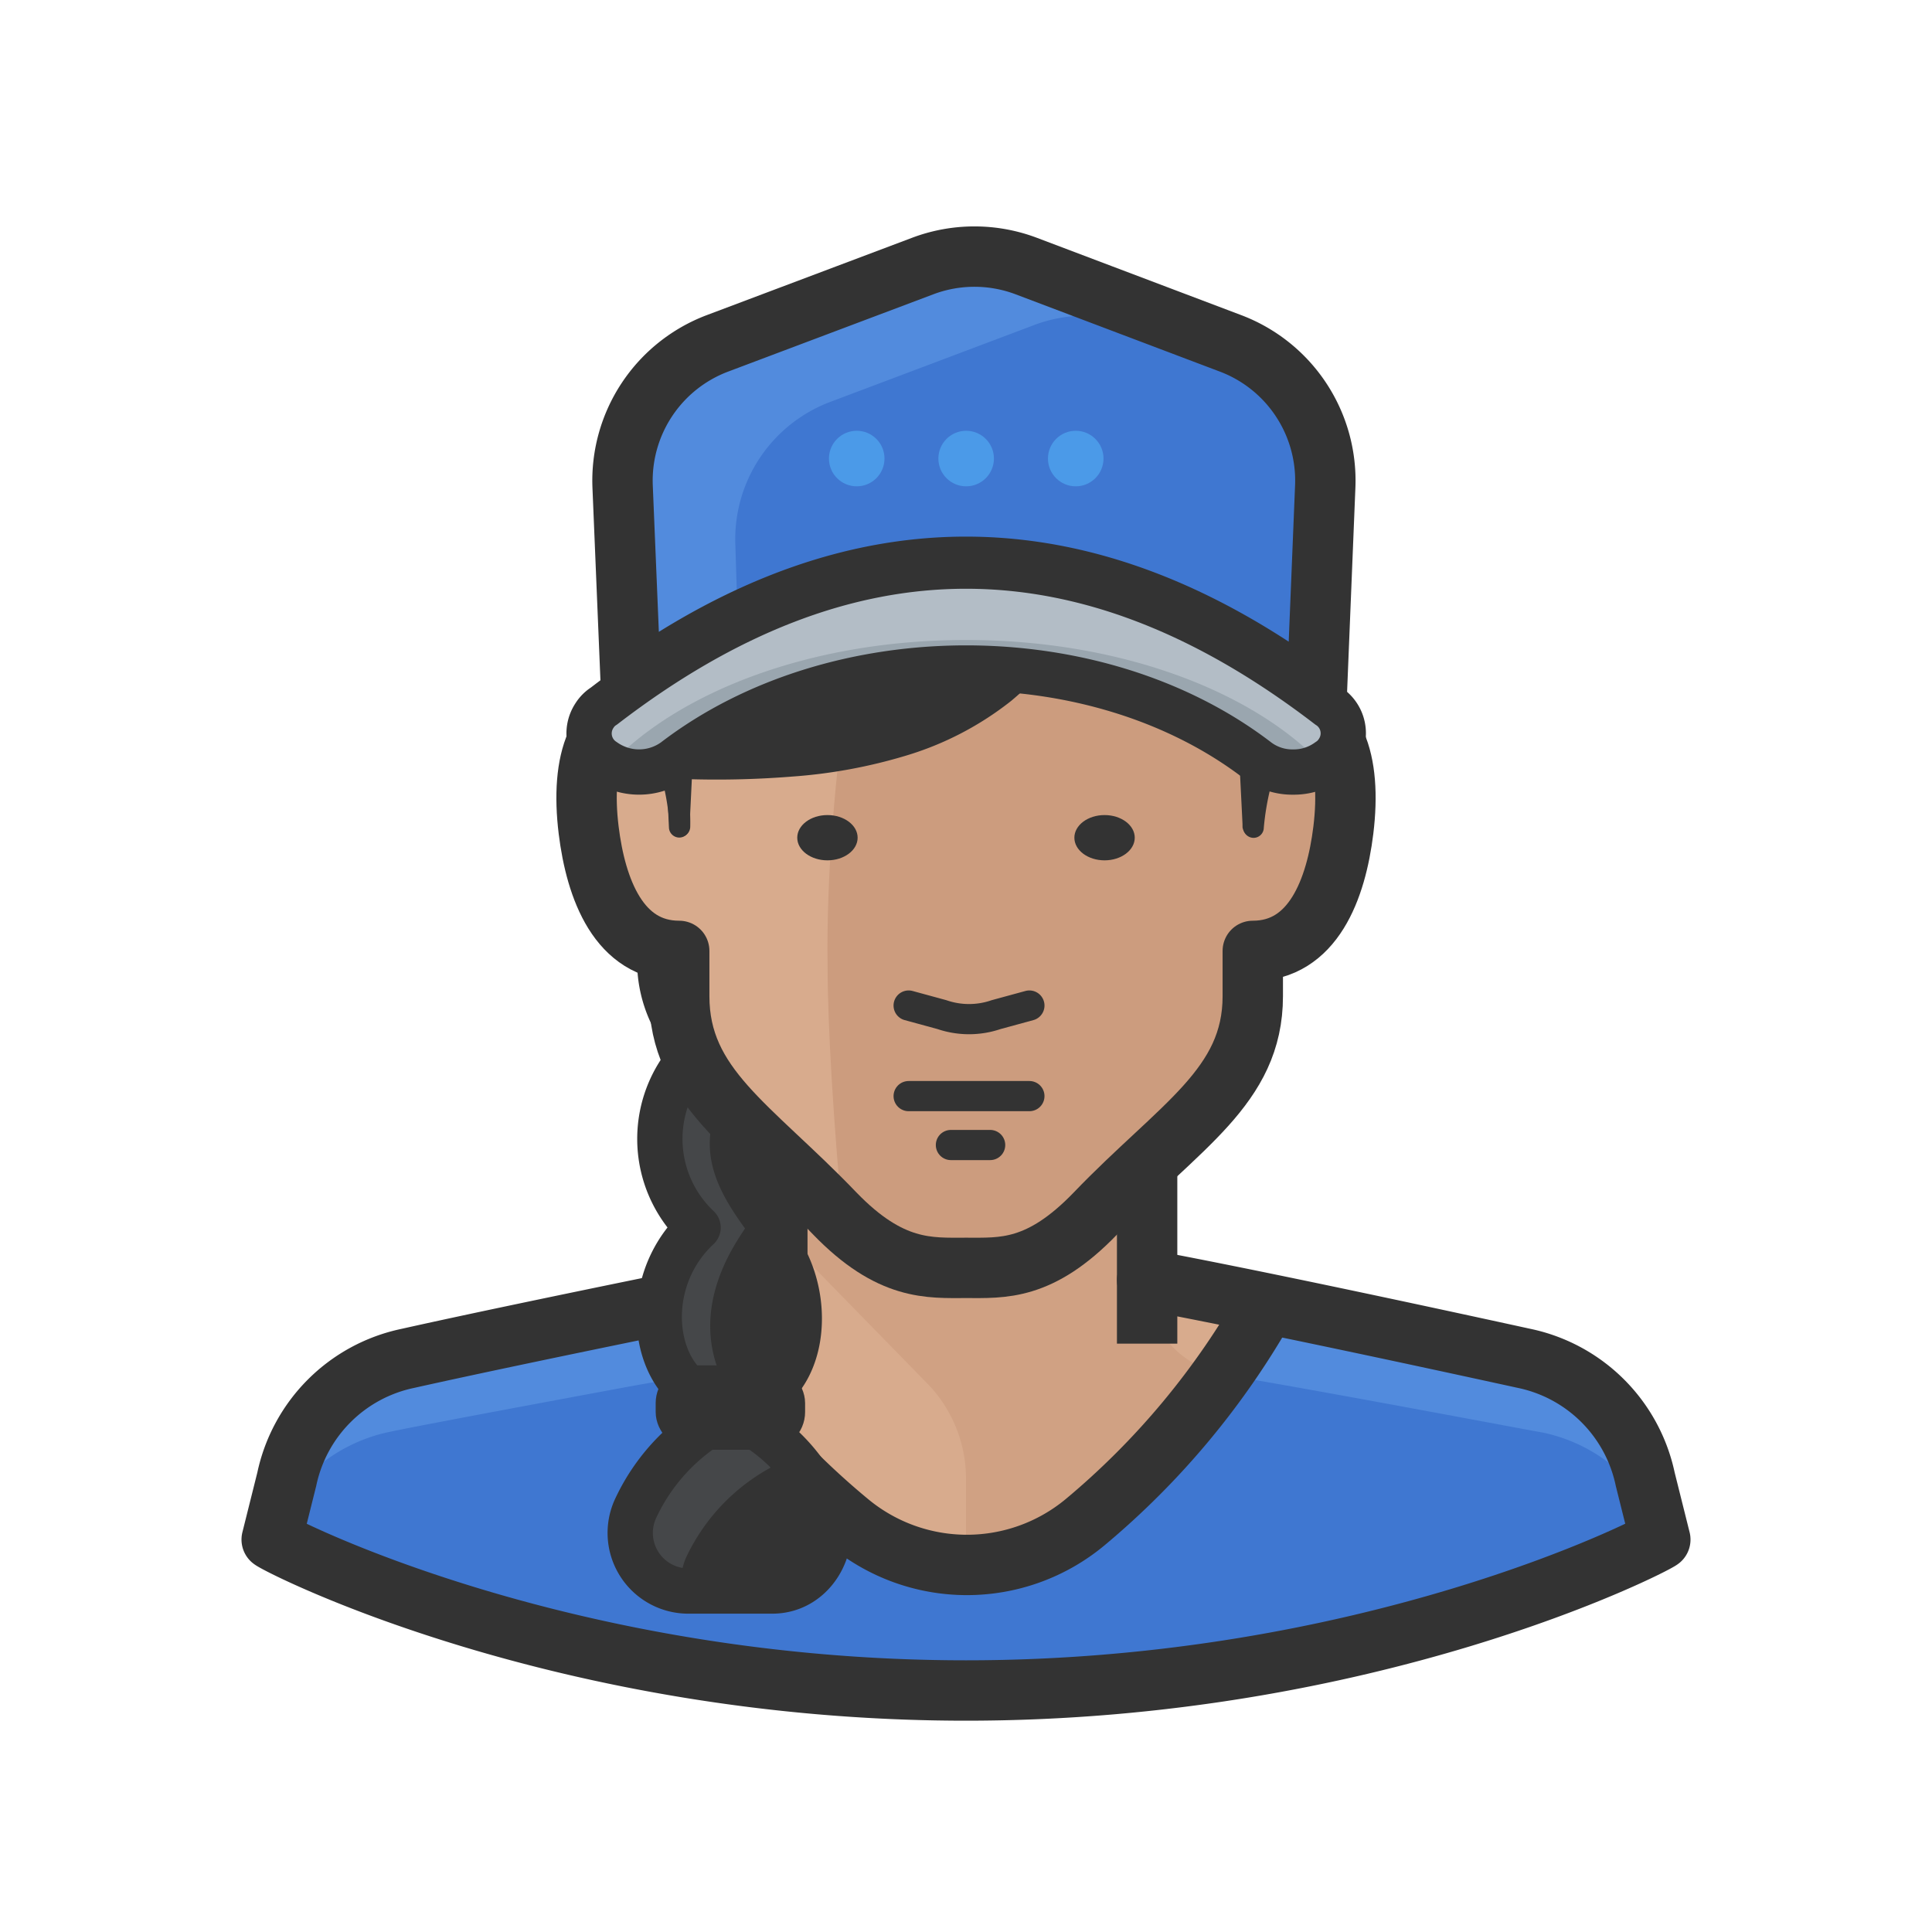 <svg id="Layer_1" data-name="Layer 1" xmlns="http://www.w3.org/2000/svg" viewBox="0 0 128 128">
  <title>girl-in-ballcap</title>
  <g>
    <g>
      <g>
        <ellipse cx="64.01" cy="40.9" rx="21.88" ry="22.09" fill="none" stroke="#333" stroke-linecap="round" stroke-linejoin="round" stroke-width="3.22"/>
        <g>
          <path d="M84,86.27a52.24,52.24,0,0,1-12.12,14.59,12.25,12.25,0,0,1-15.64,0A52.27,52.27,0,0,1,44,86.23" fill="none" stroke="#333" stroke-linejoin="round" stroke-width="3"/>
          <g>
            <path d="M109,98a10.36,10.36,0,0,0-8-8c-3.16-.7-10.61-2.32-18.67-4.06Q79.18,85.25,76,84.8V75H52v9.77c-2.22.31-4.44.7-6.64,1.17-7.68,1.67-15,3.3-18.36,4a10.36,10.36,0,0,0-8,8l-1,4c.56.44,19.3,10,46,10s45.44-9.57,46-10Z" fill="#d8ab8d"/>
            <path d="M64,97.88V112c26.7,0,45.44-9.57,46-10l-1-4a10.36,10.36,0,0,0-8-8c-3.16-.7-10.61-2.32-18.67-4.06Q79.18,85.25,76,84.8V75H52v7l9.61,9.84A9.06,9.06,0,0,1,64,97.88Z" fill="#d0a183"/>
            <path d="M80.94,91c1,.19,11.47,2,11.47,2a61.56,61.56,0,0,0,7.31-3.32c-3.63-.8-10.27-2.25-17.39-3.78Q79.18,85.25,76,84.8A6.09,6.09,0,0,0,80.94,91Z" fill="#d8ab8d"/>
            <path d="M109,98a10.36,10.36,0,0,0-8-8L84,86.27a52.24,52.24,0,0,1-12.12,14.59,12.25,12.25,0,0,1-15.64,0A52.27,52.27,0,0,1,44,86.23c-7.19,1.57-13.86,3-17,3.75a10.36,10.36,0,0,0-8,8l-1,4c.56.44,19.3,10,46,10s45.44-9.57,46-10Z" fill="#528bdd"/>
            <path d="M110,102l-.36-1.45a10.89,10.89,0,0,0-7.43-5.64c-.1,0-15.6-2.94-21.27-3.85a52.26,52.26,0,0,1-9.09,9.82,12.25,12.25,0,0,1-15.64,0A52.09,52.09,0,0,1,47.1,91q-3.09.42-6.16,1c-7.22,1.34-13.57,2.53-15.15,2.87a10.89,10.89,0,0,0-7.43,5.64L18,102c.56.44,19.3,10,46,10S109.44,102.42,110,102Z" fill="#3f77d1"/>
            <path d="M84,86.27a52.24,52.24,0,0,1-12.12,14.59,12.25,12.25,0,0,1-15.64,0A52.27,52.27,0,0,1,44,86.23" fill="none" stroke="#333" stroke-linejoin="round" stroke-width="4"/>
            <path d="M52,84.8S35.59,88.08,27,90a10.36,10.36,0,0,0-8,8l-1,4c.56.44,19.3,10,46,10s45.44-9.57,46-10l-1-4a10.36,10.36,0,0,0-8-8C82.33,85.92,76,84.8,76,84.8" fill="none" stroke="#333" stroke-linecap="round" stroke-linejoin="round" stroke-width="4"/>
          </g>
          <line x1="76" y1="89.02" x2="76" y2="77.04" fill="none" stroke="#333" stroke-linejoin="round" stroke-width="4"/>
          <line x1="52" y1="89.02" x2="52" y2="79" fill="none" stroke="#333" stroke-linejoin="round" stroke-width="3"/>
        </g>
        <g>
          <path d="M50.48,69.58a8.13,8.13,0,0,0,.32-11.47,8.23,8.23,0,0,0-2.43-1.75h0a8.1,8.1,0,0,0-2.12,13.19,0,0,0,0,1,0,0,8.08,8.08,0,0,0-.3,11.4q.15.16.33.33a8.09,8.09,0,0,0-2.19,8.34A4.56,4.56,0,0,0,48.67,93a4.39,4.39,0,0,0,3.73-2.76,8.1,8.1,0,0,0-2-8.86,0,0,0,0,1,0,0,8.07,8.07,0,0,0,.3-11.39,3.34,3.34,0,0,0-.32-.33Z" fill="#333"/>
          <path d="M47.65,90.93c-1.77-4.43.88-8.29,1.71-9.54-2-2.75-3.56-5.72-1-9.66a2.57,2.57,0,0,0,0-2.86,7.94,7.94,0,0,1-1.34-4.45,8.1,8.1,0,0,1,3.41-6.6,8.42,8.42,0,0,0-2.12-1.48,8.1,8.1,0,0,0-2.11,13.24A8.07,8.07,0,0,0,45.92,81q.15.16.33.33a8.08,8.08,0,0,0-2,8.88,4.34,4.34,0,0,0,4.89,2.69A4.28,4.28,0,0,1,47.65,90.93Z" fill="#454749"/>
          <path d="M50.48,69.58a8.13,8.13,0,0,0,.32-11.47,8.31,8.31,0,0,0-2.44-1.76,8.11,8.11,0,0,0-2.11,13.23,8.08,8.08,0,0,0,0,11.75c-4.53,4.23-2.67,12,2.4,11.64,4.6-.36,5.52-6.75,2.73-10.54a1.86,1.86,0,0,1,0-2.19,8.08,8.08,0,0,0-1-10.66Z" fill="none" stroke="#333" stroke-linecap="round" stroke-linejoin="round" stroke-width="3"/>
          <path d="M48.36,93.63a13.13,13.13,0,0,0-6.23,6.27A3.84,3.84,0,0,0,43.94,105a3.72,3.72,0,0,0,1.64.38h5.58A3.81,3.81,0,0,0,55,101.65a3.88,3.88,0,0,0-.28-1.47A13.13,13.13,0,0,0,48.36,93.63Z" fill="#333"/>
          <path d="M45.46,103.18a13.13,13.13,0,0,1,6.23-6.27,13.38,13.38,0,0,1,1.71,1,13.09,13.09,0,0,0-5-4.25,13.13,13.13,0,0,0-6.23,6.27A3.84,3.84,0,0,0,44,105.06a3.8,3.8,0,0,0,1.19.35A3.8,3.8,0,0,1,45.46,103.18Z" fill="#454749"/>
          <path d="M48.36,93.63a13.13,13.13,0,0,0-6.23,6.27,3.85,3.85,0,0,0,3.45,5.51h5.58c2.72,0,4.33-2.88,3.56-5.23A11.71,11.71,0,0,0,48.36,93.63Z" fill="none" stroke="#333" stroke-linecap="round" stroke-linejoin="round" stroke-width="3"/>
          <rect x="44.94" y="91.96" width="6.9" height="2.59" rx="1" ry="1" fill="none" stroke="#333" stroke-linecap="round" stroke-linejoin="round" stroke-width="3"/>
        </g>
        <g>
          <path d="M64,23c16.08,0,21,9.18,21,20v4c3.46,0,4.56,3.41,4,8-.48,3.9-2,8-6,8v3c0,6-4.78,8.71-10.36,14.51C69,84.33,66.43,84,64,84s-5,.34-8.64-3.49C49.78,74.7,45,72,45,66V63c-4,0-5.52-4.1-6-8-.56-4.59.54-8,4-8V43C43,32.17,47.92,23,64,23Z" fill="#d8ab8d"/>
          <path d="M85,47V43c0-10.82-4.92-20-21-20-1.25,0-2.4.08-3.52.18C57.07,36.88,54.66,52.22,54.83,64c0,4.06.41,10.57,1,16.9C59.24,84.26,61.67,84,64,84s5,.34,8.64-3.49C78.22,74.7,83,72,83,66V63c4,0,5.52-4.1,6-8C89.56,50.4,88.46,47,85,47Z" fill="#cc9c7e"/>
          <path d="M64,23c16.08,0,21,9.18,21,20,0,.64.06,3.37,0,4,3.46,0,4.56,3.41,4,8-.48,3.9-2,8-6,8v3c0,6-4.84,8.58-10.42,14.39C68.9,84.21,66.43,84,64,84s-5,.22-8.7-3.61C49.72,74.57,45,72,45,66V63c-4,0-5.52-4.1-6-8-.56-4.59.54-8,4-8-.06-.63,0-3.36,0-4C43,32.17,47.92,23,64,23Z" fill="none" stroke="#333" stroke-linejoin="round" stroke-width="4"/>
        </g>
        <ellipse cx="54.82" cy="55.5" rx="2" ry="1.5" fill="#333"/>
        <path d="M64,18.82C46.79,18.82,42.13,33,42.13,40.9,42.14,46,45,47.45,45,52.72c0-13.89,7.46-15.62,19-21.87,11.54,6.25,19,7.2,19,21.87,0-4.4,2.86-6.76,2.88-11.82C85.89,33,81.23,18.82,64,18.82Z" fill="#333"/>
        <path d="M64,18.82C46.79,18.82,42.13,33,42.13,40.9c0,6.89,2.88,8.67,2.88,13.94V50.72c15.63-.09,20.82-4.46,24.81-9.55a1.29,1.29,0,0,1,2.05,0C73.93,44,77,46.46,83,48.46v6.38c0-4.4,2.88-7.05,2.88-13.94C85.89,33,81.23,18.82,64,18.82Z" fill="#333"/>
        <path d="M82.32,54.84a18.64,18.64,0,0,1,1.28-6.23,22.46,22.46,0,0,0-1-17.19A18.79,18.79,0,0,0,75.08,23,22,22,0,0,0,64,20.33,22.42,22.42,0,0,0,53,23a18.74,18.74,0,0,0-7.53,8.42,23.29,23.29,0,0,0-2.21,11.39,20.71,20.71,0,0,0,1.3,5.74,25.57,25.57,0,0,1,.88,3,14.66,14.66,0,0,1,.29,3.23.68.68,0,0,1-.7.67.69.69,0,0,1-.67-.67,15.43,15.43,0,0,0-1.42-5.68A21.68,21.68,0,0,1,41.23,43a25.55,25.55,0,0,1,1.93-12.59,21.09,21.09,0,0,1,8.31-9.88A23.44,23.44,0,0,1,64,17.3a24,24,0,0,1,12.5,3.28,21.1,21.1,0,0,1,8.33,9.84,25.6,25.6,0,0,1,2,12.58,24.8,24.8,0,0,1-1.59,6.16,17.2,17.2,0,0,0-1.51,5.68.68.68,0,0,1-.7.67.7.7,0,0,1-.67-.66Z" fill="#333"/>
        <path d="M44.32,54.84l-.19-4.12a.83.83,0,0,1,.77-.87H45c2.44-.17,4.87-.3,7.25-.69a37.63,37.63,0,0,0,6.93-1.64,18.84,18.84,0,0,0,5.93-3.4,29.87,29.87,0,0,0,4.59-5.23l.07-.09a1.42,1.42,0,0,1,2-.28,1.29,1.29,0,0,1,.39.45,15.86,15.86,0,0,0,4.65,5.23,28.76,28.76,0,0,0,6.51,3.34l.08,0a.94.94,0,0,1,.59.9c-.07,2.13-.19,4.25-.29,6.38a.69.69,0,0,1-1.37,0c-.1-2.13-.22-4.25-.3-6.38l.67.93a28,28,0,0,1-7.28-3.14,17.5,17.5,0,0,1-3.22-2.56,20.25,20.25,0,0,1-2.54-3.24l2.45.08A24.34,24.34,0,0,1,67,46.43a20.87,20.87,0,0,1-7,3.64,34.53,34.53,0,0,1-7.52,1.38A62.84,62.84,0,0,1,45,51.6l.88-.88-.2,4.12a.68.68,0,0,1-.72.65A.69.69,0,0,1,44.32,54.84Z" fill="#333"/>
      </g>
      <g>
        <g>
          <path d="M41.8,45.5C57,34.66,72,34.91,87.23,46.24l.57-14a9.72,9.72,0,0,0-6.27-9.49L68,17.63a9.71,9.71,0,0,0-6.88,0L47.53,22.75a9.72,9.72,0,0,0-6.28,9.49Z" fill="#528bdd"/>
          <path d="M48.88,41.24c12.8-6.24,25.48-4.56,38.35,5l.57-14a9.7,9.7,0,0,0-2.62-7l-9.8-3.7a9.71,9.71,0,0,0-6.88,0L55,26.63a9.72,9.72,0,0,0-6.28,9.49Z" fill="#3f77d1"/>
          <path d="M41.8,45.5C57,34.66,72,34.91,87.23,46.24l.57-14a9.72,9.72,0,0,0-6.27-9.49L68,17.63a9.71,9.71,0,0,0-6.88,0L47.53,22.75a9.72,9.72,0,0,0-6.28,9.49Z" fill="none" stroke="#333" stroke-linejoin="round" stroke-width="4"/>
        </g>
        <g>
          <path d="M85.67,51.15a3.82,3.82,0,0,1-2.33-.75c-10.66-8.19-28-8.19-38.67,0a4,4,0,0,1-4.66,0,2.15,2.15,0,0,1-.62-3,2,2,0,0,1,.62-.62c16.09-12.37,31.9-12.36,48,0a2.14,2.14,0,0,1,.62,3,2,2,0,0,1-.62.62A3.87,3.87,0,0,1,85.67,51.15Z" fill="#b3bdc6"/>
          <path d="M64,42.4c-10.11,0-18.89,3.33-23.59,8.26a4,4,0,0,0,4.26-.26c10.66-8.19,28-8.19,38.67,0a3.89,3.89,0,0,0,2.33.74,4.07,4.07,0,0,0,1.93-.49C82.93,45.73,74.11,42.4,64,42.4Z" fill="#9aa6af"/>
          <path d="M85.67,51.15a3.82,3.82,0,0,1-2.33-.75c-10.66-8.19-28-8.19-38.67,0a4,4,0,0,1-4.66,0,2.15,2.15,0,0,1-.62-3,2,2,0,0,1,.62-.62c16.09-12.37,31.9-12.36,48,0a2.14,2.14,0,0,1,.62,3,2,2,0,0,1-.62.62A3.87,3.87,0,0,1,85.67,51.15Z" fill="none" stroke="#333" stroke-linejoin="round" stroke-width="3"/>
        </g>
      </g>
      <g>
        <circle cx="56.76" cy="30.38" r="1.84" fill="#4b9ae8"/>
        <circle cx="64.01" cy="30.38" r="1.84" fill="#4b9ae8"/>
        <circle cx="71.27" cy="30.38" r="1.84" fill="#4b9ae8"/>
      </g>
    </g>
    <ellipse cx="73.18" cy="55.5" rx="2" ry="1.5" fill="#333"/>
    <line x1="60.2" y1="72.62" x2="68.2" y2="72.62" fill="none" stroke="#333" stroke-linecap="round" stroke-miterlimit="10" stroke-width="2"/>
    <line x1="63" y1="75.86" x2="65.6" y2="75.86" fill="none" stroke="#333" stroke-linecap="round" stroke-miterlimit="10" stroke-width="2"/>
    <path d="M60.2,66.62l2.2.6a5.55,5.55,0,0,0,3.6,0l2.2-.6" fill="none" stroke="#333" stroke-linecap="round" stroke-miterlimit="10" stroke-width="2"/>
  </g>
</svg>
